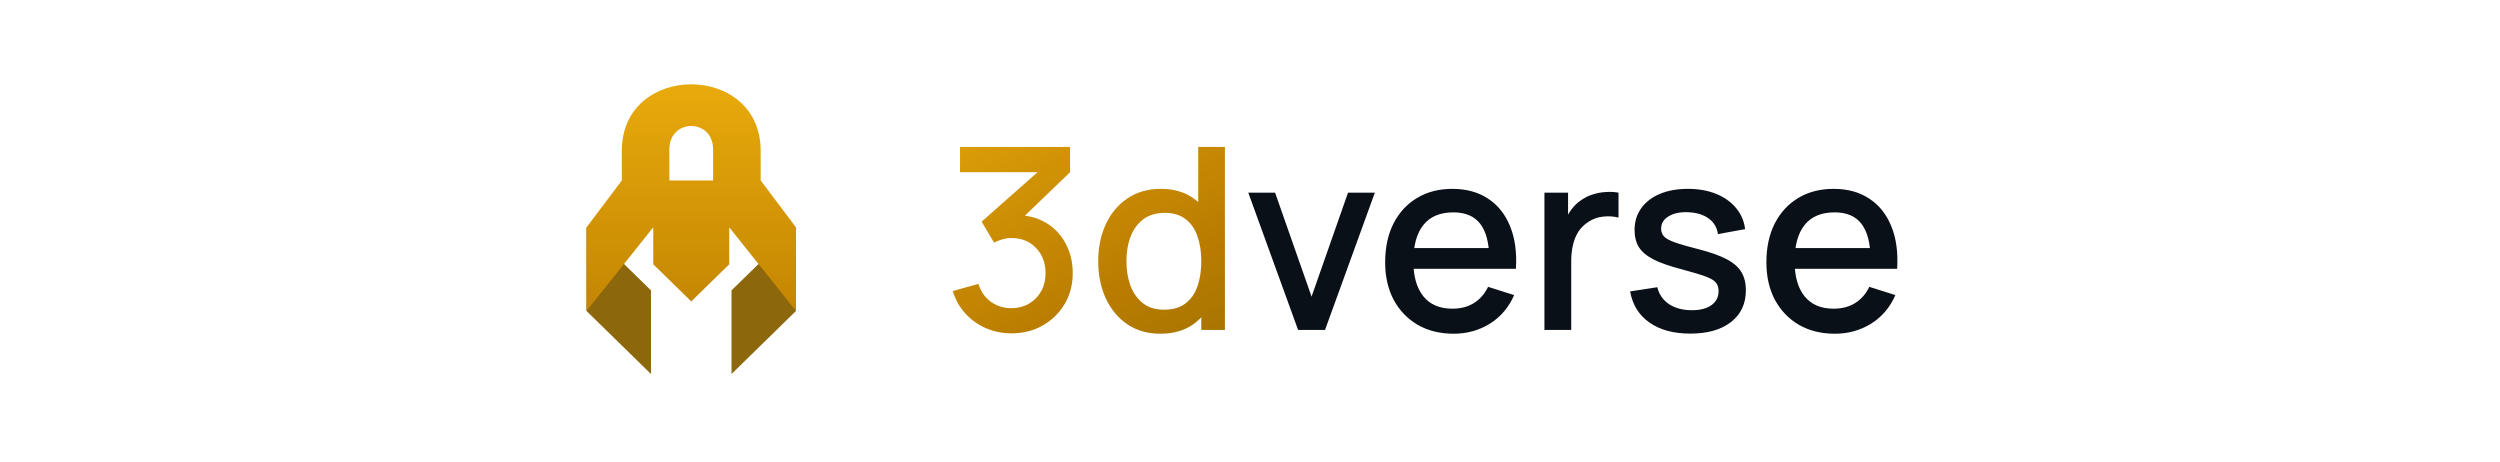<svg width="341" height="63" viewBox="0 0 341 63" fill="none" xmlns="http://www.w3.org/2000/svg">
<rect width="340.571" height="63" />
<path d="M80.005 31.013L88.793 39.606V51.015L80 42.415L80.005 31.013Z" fill="#8d670b"/>
<path d="M108.566 31.013L99.779 39.606V51.015L108.571 42.415L108.566 31.013Z" fill="#8d670b"/>
<path d="M103.755 24.611V20.563C103.755 8.479 84.816 8.479 84.816 20.563V24.619L80 31.013V42.415L89.102 31.008V36.047L94.285 41.116L99.469 36.047V31.008L108.571 42.415L108.571 31.008L103.755 24.611ZM97.269 24.619H91.303V20.386C91.303 16.119 97.269 16.119 97.269 20.386V24.619Z" fill="url(#paint0_linear_1814_196)"/>
<path d="M177.059 45L170.265 26.28H173.922L178.897 40.459L183.871 26.28H187.529L180.734 45H177.059ZM198.277 45.52C196.417 45.52 194.782 45.116 193.372 44.307C191.974 43.486 190.882 42.348 190.096 40.892C189.322 39.424 188.935 37.726 188.935 35.796C188.935 33.751 189.316 31.977 190.079 30.475C190.853 28.972 191.928 27.811 193.303 26.991C194.678 26.17 196.278 25.76 198.104 25.76C200.011 25.76 201.634 26.205 202.975 27.095C204.315 27.973 205.315 29.227 205.973 30.856C206.644 32.485 206.909 34.421 206.771 36.663H203.148V35.345C203.125 33.173 202.709 31.567 201.9 30.527C201.103 29.487 199.884 28.967 198.243 28.967C196.428 28.967 195.065 29.539 194.152 30.683C193.239 31.827 192.783 33.479 192.783 35.64C192.783 37.697 193.239 39.292 194.152 40.424C195.065 41.545 196.382 42.105 198.104 42.105C199.236 42.105 200.213 41.851 201.033 41.343C201.865 40.823 202.512 40.083 202.975 39.124L206.528 40.251C205.8 41.926 204.696 43.226 203.217 44.151C201.738 45.064 200.092 45.52 198.277 45.52ZM191.604 36.663V33.837H204.968V36.663H191.604ZM210.66 45V26.28H213.884V30.821L213.433 30.232C213.664 29.631 213.964 29.082 214.334 28.585C214.704 28.077 215.132 27.661 215.617 27.337C216.091 26.991 216.616 26.725 217.194 26.54C217.784 26.344 218.384 26.228 218.997 26.193C219.609 26.147 220.199 26.176 220.765 26.28V29.677C220.152 29.516 219.471 29.469 218.72 29.539C217.98 29.608 217.298 29.845 216.674 30.249C216.085 30.631 215.617 31.093 215.27 31.636C214.935 32.179 214.692 32.786 214.542 33.456C214.392 34.115 214.317 34.814 214.317 35.553V45H210.66ZM230.547 45.503C228.271 45.503 226.416 45 224.983 43.995C223.55 42.989 222.672 41.574 222.349 39.748L226.058 39.176C226.289 40.147 226.821 40.915 227.653 41.481C228.496 42.036 229.542 42.313 230.79 42.313C231.922 42.313 232.806 42.082 233.442 41.62C234.089 41.158 234.413 40.522 234.413 39.713C234.413 39.24 234.297 38.858 234.066 38.569C233.846 38.269 233.378 37.986 232.662 37.72C231.946 37.454 230.854 37.125 229.386 36.732C227.78 36.316 226.503 35.871 225.555 35.397C224.619 34.912 223.949 34.352 223.545 33.716C223.152 33.069 222.955 32.289 222.955 31.376C222.955 30.244 223.256 29.256 223.857 28.412C224.458 27.568 225.301 26.916 226.387 26.453C227.485 25.991 228.768 25.76 230.235 25.76C231.668 25.76 232.945 25.985 234.066 26.436C235.187 26.887 236.094 27.528 236.787 28.36C237.481 29.18 237.897 30.145 238.035 31.255L234.326 31.931C234.199 31.029 233.777 30.319 233.061 29.799C232.344 29.279 231.414 28.996 230.27 28.949C229.172 28.903 228.282 29.088 227.601 29.504C226.919 29.908 226.578 30.469 226.578 31.185C226.578 31.601 226.705 31.954 226.959 32.243C227.225 32.532 227.734 32.809 228.485 33.075C229.236 33.34 230.345 33.658 231.813 34.028C233.384 34.432 234.632 34.883 235.557 35.38C236.481 35.865 237.14 36.449 237.533 37.131C237.937 37.801 238.139 38.616 238.139 39.575C238.139 41.424 237.463 42.874 236.111 43.925C234.771 44.977 232.916 45.503 230.547 45.503ZM250.277 45.52C248.417 45.52 246.782 45.116 245.372 44.307C243.974 43.486 242.882 42.348 242.096 40.892C241.322 39.424 240.935 37.726 240.935 35.796C240.935 33.751 241.316 31.977 242.079 30.475C242.853 28.972 243.928 27.811 245.303 26.991C246.678 26.17 248.278 25.76 250.104 25.76C252.011 25.76 253.634 26.205 254.975 27.095C256.315 27.973 257.315 29.227 257.973 30.856C258.644 32.485 258.909 34.421 258.771 36.663H255.148V35.345C255.125 33.173 254.709 31.567 253.9 30.527C253.103 29.487 251.884 28.967 250.243 28.967C248.428 28.967 247.065 29.539 246.152 30.683C245.239 31.827 244.783 33.479 244.783 35.64C244.783 37.697 245.239 39.292 246.152 40.424C247.065 41.545 248.382 42.105 250.104 42.105C251.236 42.105 252.213 41.851 253.033 41.343C253.865 40.823 254.512 40.083 254.975 39.124L258.528 40.251C257.8 41.926 256.696 43.226 255.217 44.151C253.738 45.064 252.092 45.52 250.277 45.52ZM243.604 36.663V33.837H256.968V36.663H243.604Z" fill="#0A1018"/>
<path d="M137.983 45.468C136.747 45.468 135.586 45.237 134.499 44.775C133.413 44.301 132.471 43.631 131.674 42.764C130.888 41.897 130.316 40.875 129.958 39.696L133.459 38.725C133.795 39.8 134.378 40.626 135.21 41.204C136.042 41.77 136.967 42.048 137.983 42.036C138.896 42.024 139.699 41.811 140.393 41.395C141.086 40.979 141.629 40.418 142.022 39.713C142.415 38.997 142.611 38.176 142.611 37.252C142.611 35.865 142.178 34.721 141.311 33.82C140.456 32.919 139.335 32.468 137.949 32.468C137.556 32.468 137.151 32.526 136.735 32.641C136.331 32.757 135.95 32.907 135.591 33.092L133.893 30.232L142.698 22.449L143.079 23.489H130.946V20.04H145.957V23.489L138.642 30.527L138.607 29.348C140.179 29.348 141.543 29.7 142.698 30.405C143.854 31.099 144.743 32.046 145.367 33.248C146.003 34.438 146.321 35.773 146.321 37.252C146.321 38.847 145.945 40.262 145.194 41.499C144.455 42.735 143.455 43.706 142.195 44.411C140.947 45.116 139.543 45.468 137.983 45.468ZM158.273 45.52C156.528 45.52 155.02 45.087 153.749 44.22C152.489 43.353 151.513 42.175 150.819 40.684C150.138 39.182 149.797 37.495 149.797 35.623C149.797 33.739 150.143 32.058 150.837 30.579C151.53 29.088 152.512 27.915 153.783 27.06C155.066 26.193 156.586 25.76 158.342 25.76C160.11 25.76 161.595 26.193 162.797 27.06C164.01 27.915 164.923 29.088 165.535 30.579C166.159 32.069 166.471 33.751 166.471 35.623C166.471 37.495 166.159 39.176 165.535 40.667C164.911 42.157 163.993 43.342 162.779 44.22C161.566 45.087 160.064 45.52 158.273 45.52ZM158.775 42.244C159.966 42.244 160.936 41.961 161.687 41.395C162.438 40.828 162.987 40.048 163.334 39.055C163.681 38.061 163.854 36.917 163.854 35.623C163.854 34.328 163.675 33.184 163.317 32.191C162.97 31.197 162.427 30.423 161.687 29.868C160.959 29.313 160.029 29.036 158.897 29.036C157.695 29.036 156.707 29.331 155.933 29.92C155.158 30.509 154.581 31.301 154.199 32.295C153.83 33.288 153.645 34.398 153.645 35.623C153.645 36.859 153.83 37.98 154.199 38.985C154.581 39.979 155.147 40.771 155.898 41.36C156.661 41.949 157.62 42.244 158.775 42.244ZM163.854 45V31.532H163.438V20.04H167.078V45H163.854Z" fill="url(#paint1_linear_1814_196)"/>
<defs>
<linearGradient id="paint0_linear_1814_196" x1="94.286" y1="11.5" x2="94.286" y2="51.015" gradientUnits="userSpaceOnUse">
<stop stop-color="#E8AA0B"/>
<stop offset="1" stop-color="#BA7C00"/>
</linearGradient>
<linearGradient id="paint1_linear_1814_196" x1="129" y1="8" x2="153.5" y2="55" gradientUnits="userSpaceOnUse">
<stop stop-color="#E8AA0B"/>
<stop offset="0.729" stop-color="#BA7C00"/>
<stop offset="1" stop-color="#A47402"/>
</linearGradient>
</defs>
</svg>
